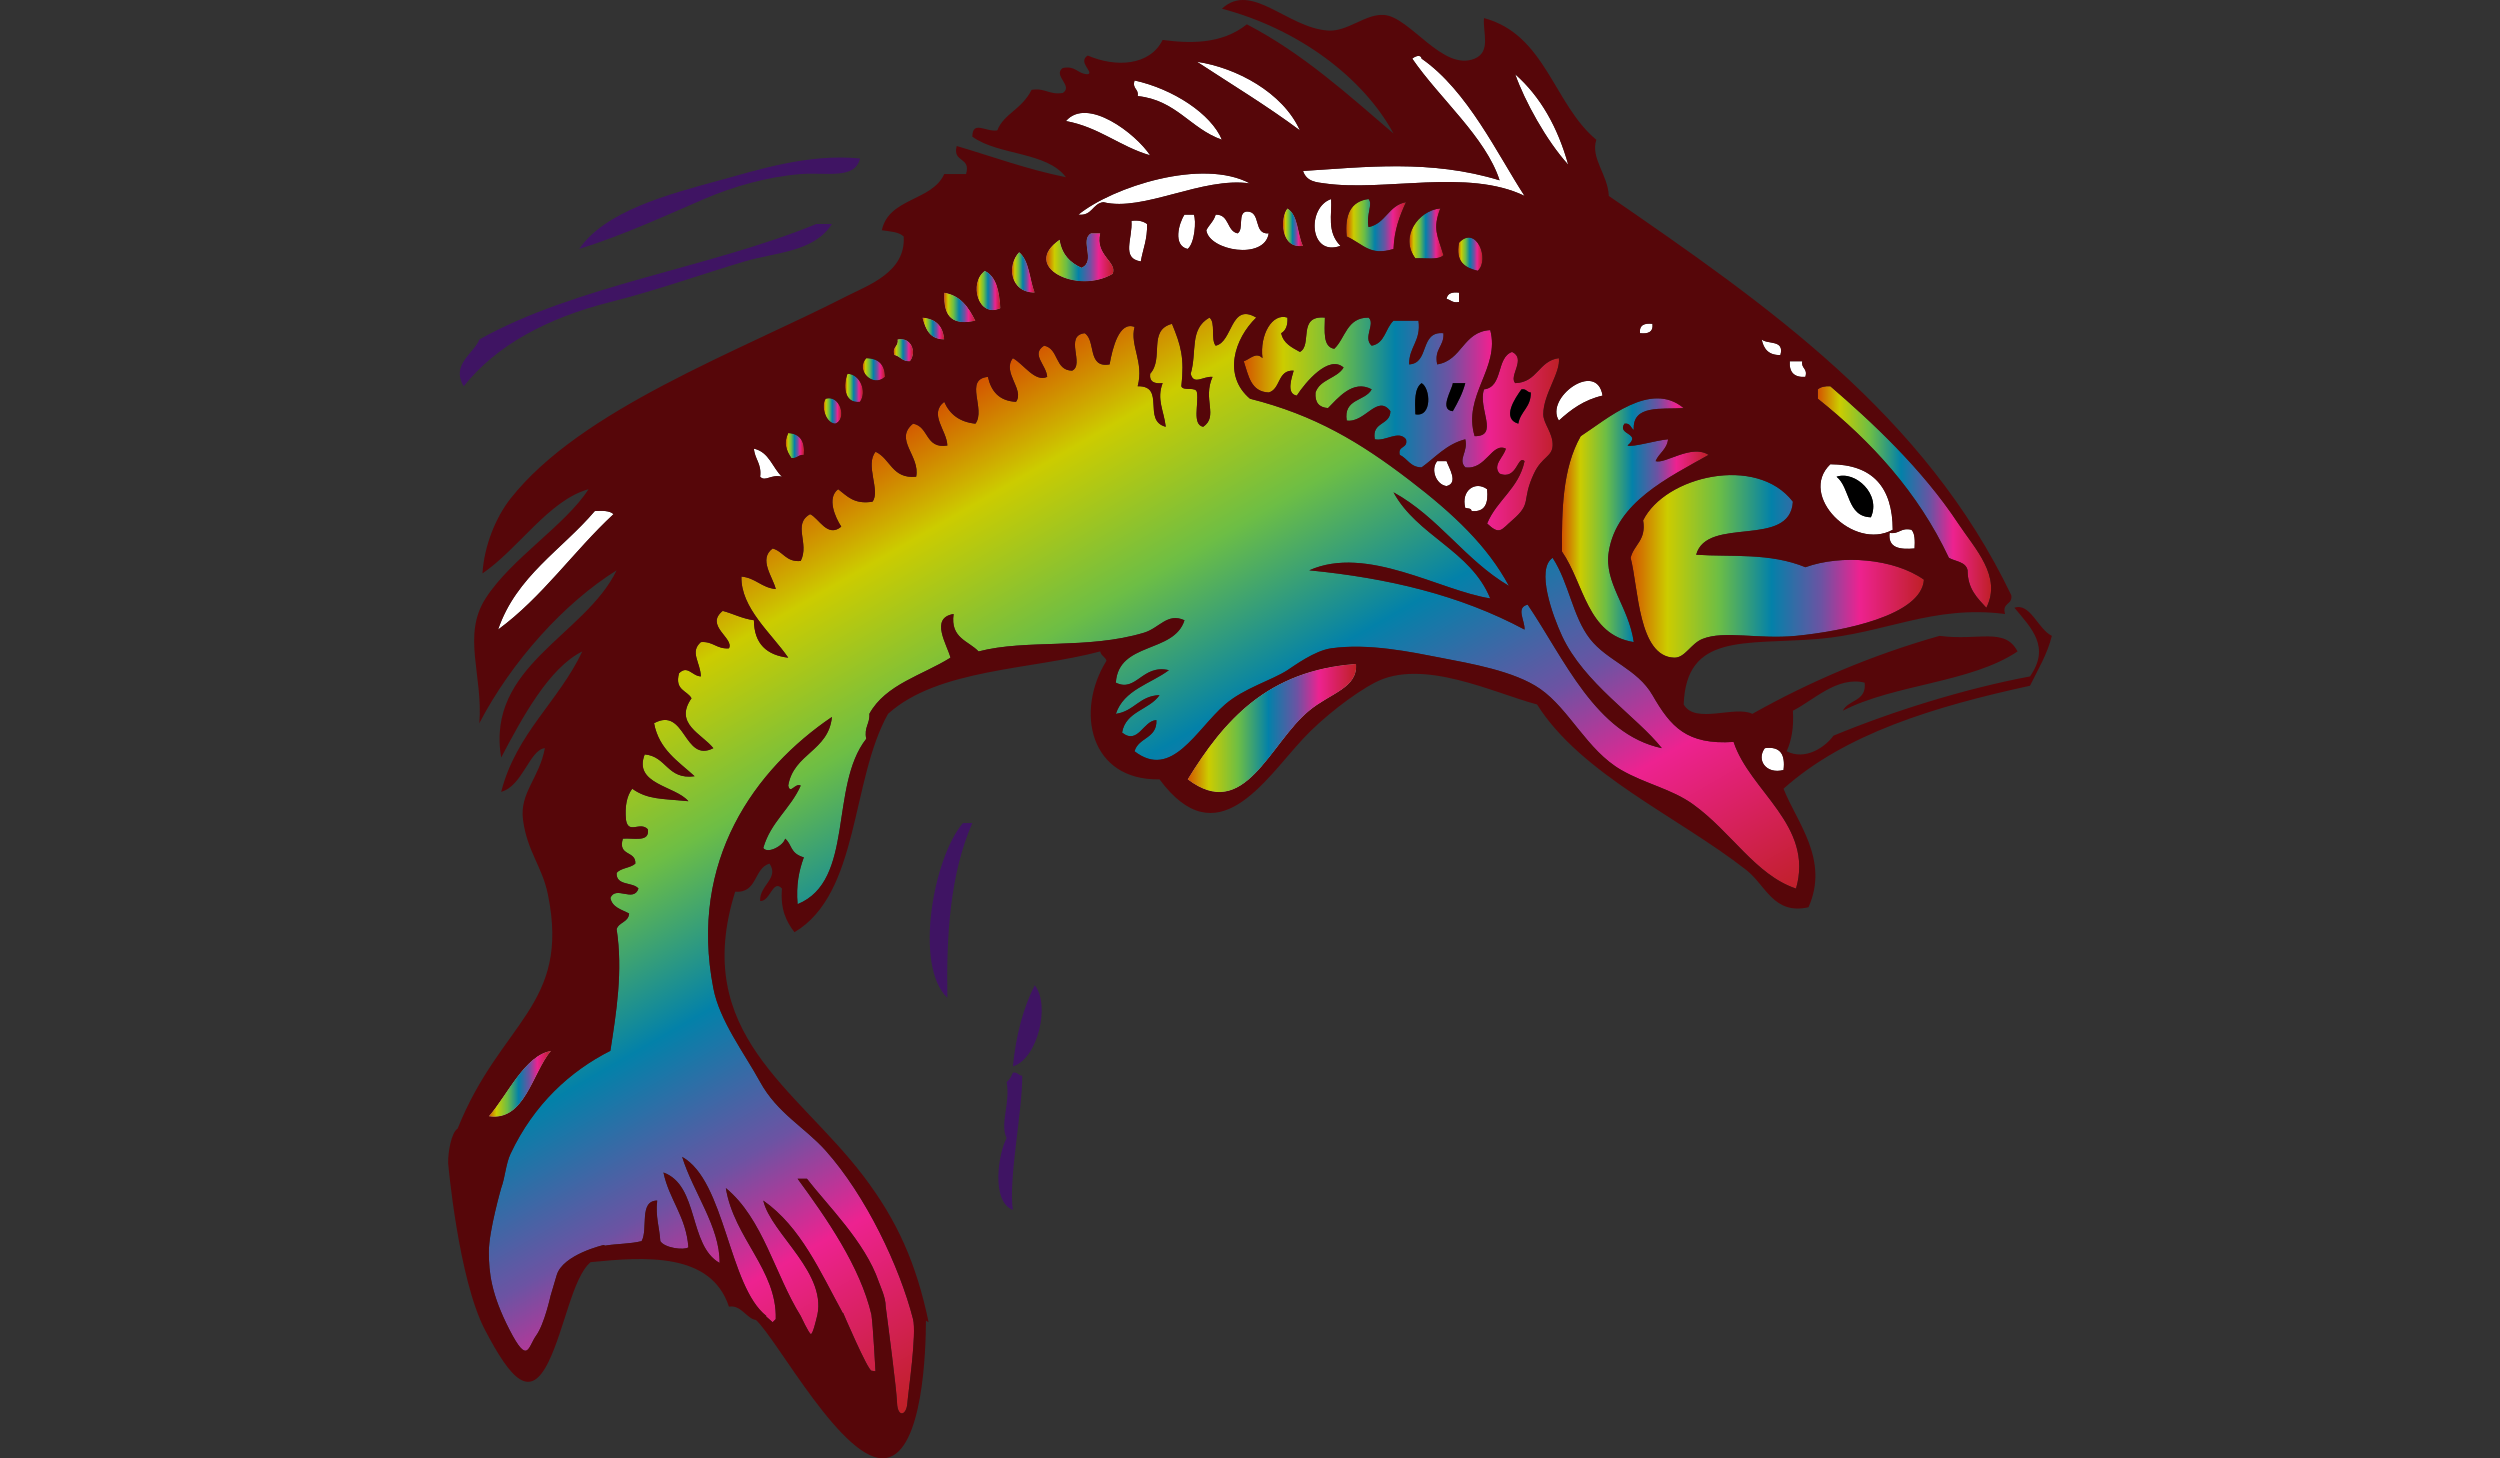 <?xml version="1.0" encoding="utf-8"?>
<!-- Generator: Adobe Illustrator 16.0.3, SVG Export Plug-In . SVG Version: 6.00 Build 0)  -->
<!DOCTYPE svg PUBLIC "-//W3C//DTD SVG 1.1//EN" "http://www.w3.org/Graphics/SVG/1.1/DTD/svg11.dtd">
<svg version="1.1"
	 id="Layer_1" xmlns:cc="http://web.resource.org/cc/" xmlns:dc="http://purl.org/dc/elements/1.1/" xmlns:svg="http://www.w3.org/2000/svg" xmlns:rdf="http://www.w3.org/1999/02/22-rdf-syntax-ns#"
	 xmlns="http://www.w3.org/2000/svg" xmlns:xlink="http://www.w3.org/1999/xlink" x="0px" y="0px" width="960px" height="560px"
	 viewBox="0 0 960 560" enable-background="new 0 0 960 560" xml:space="preserve">
<rect x="0" y="0" width="960" height="560" fill="#333333" stroke="none"/>
<path fill="none" d="M297.891,506.545l1.201-0.152c-0.434,0.025-0.841,0.05-1.201,0.149V506.545z"/>
<path fill="#FFFFFF" d="M508.753,70.443c22.869,3.243,54.803-5.831,76.681,4.792C575.16,59.518,563.591,34.8,545.895,22.519
	c-0.313-1.864-2.629-0.831-3.592,0c10.57,15.391,28.17,30.132,33.544,46.726c-26.508-8.145-51.947-5.05-75.478-3.595
	c1.348,4.216,5.342,4.358,8.387,4.792H508.753z"/>
<path fill="#FFFFFF" d="M459.631,23.715c13.264,8.701,26.963,16.968,39.537,26.358C492.629,35.451,474.607,25.929,459.631,23.715z"
	/>
<path fill="#FFFFFF" d="M581.837,28.507c3.55,10.116,11.956,25.519,20.368,34.745C598.186,48.895,591.597,37.121,581.837,28.507z"/>
<path fill="#FFFFFF" d="M436.867,36.894c14.832,1.542,20.221,12.53,32.349,16.773c-4.128-9.932-18.737-19.541-33.547-22.764
	C434.671,34.291,437.366,34.008,436.867,36.894z"/>
<path fill="#FFFFFF" d="M409.316,46.481c12.802,2.374,20.595,9.754,32.349,13.179c-5.517-8.367-24.162-22.654-32.344-13.179H409.316
	z"/>
<path fill="#3F1463" d="M307.478,66.846c9.739-0.769,20.912,2.216,22.764-5.99c-19.803-2.007-39.802,4.555-53.914,8.386
	c-20.151,5.472-44.05,11.901-53.915,26.358c17.158-5.334,35.052-13.648,47.924-19.169C281.626,71.589,294.686,67.857,307.478,66.846
	z"/>
<path fill="#FFFFFF" d="M479.999,70.443c-18.251-9.836-52.684,1.271-65.896,11.981c5.371,0.579,5.352-4.235,9.585-4.792
	C439.113,81.445,461.703,67.755,479.999,70.443z"/>
<path fill="#FFFFFF" d="M511.149,76.434c-9.46,3.232-8.404,22.319,3.594,17.971C509.377,88.991,511.549,82.332,511.149,76.434z"/>
<path fill="#FFFFFF" d="M494.376,80.028c-2.903,3.37-2.851,15.815,5.99,14.377C498.17,89.825,498.619,82.586,494.376,80.028z"/>
<path fill="#FFFFFF" d="M487.188,89.61c-6.101,0.509-2.711-8.471-8.387-8.386c-3.754,0.237-1.001,6.986-3.595,8.386
	c-4.223-0.966-3.069-7.313-8.387-7.188c-0.701,2.494-2.519,3.872-3.594,5.991C464.273,96.299,485.64,100.023,487.188,89.61z"/>
<path fill="#FFFFFF" d="M454.839,82.421c-2.189,3.31-4.533,11.859,1.198,13.179c2.798-2.151,3.377-11.025,2.396-13.179H454.839z"/>
<path fill="#FFFFFF" d="M434.471,84.818c0.534,6.722-4.078,14.37,3.595,15.575c0.816-4.775,2.61-8.571,2.396-14.377
	C439.063,85.012,437.267,84.436,434.471,84.818z"/>
<path fill="#3F1463" d="M234.392,115.968c17.909-4.51,35.913-10.94,51.518-15.575c11.936-3.544,26.66-3.532,33.547-14.377h-5.991
	c-41.06,16.849-92.283,23.533-129.394,44.33c-1.935,5.277-11.115,9.62-5.991,17.972
	C190.509,132.682,209.808,122.161,234.392,115.968z"/>
<path fill="#FFFFFF" d="M422.49,89.61h-3.595c-4.495,2.636,2.055,10.586-3.594,13.179c-4.418-1.972-7.561-5.219-8.387-10.783
	c-15.358,10.516,6.906,21.266,20.367,13.179C429.329,100.64,420.424,98.034,422.49,89.61L422.49,89.61z"/>
<path fill="#FFFFFF" d="M397.335,112.374c-1.984-5.204-2.017-12.36-5.99-15.575C386.502,101.888,387.775,112.379,397.335,112.374z"
	/>
<path fill="#FFFFFF" d="M378.166,103.99c-6.315,4.575-2.653,18.376,5.991,14.377C383.784,111.947,382.729,106.214,378.166,103.99z"
	/>
<path fill="#FFFFFF" d="M362.59,112.374c-0.517,9.764,3.492,12.662,11.981,10.783C372.016,118.125,369.065,113.487,362.59,112.374z"
	/>
<path fill="#FFFFFF" d="M555.479,114.77c1.62,0.377,2.289,1.705,4.795,1.198v-3.594c-2.721-0.334-4.492,0.29-4.792,2.396H555.479z"
	/>
<linearGradient id="SVGID_1_" gradientUnits="userSpaceOnUse" x1="477.607" y1="162.67" x2="598.675" y2="162.67">
	<stop  offset="0" style="stop-color:#D45300"/>
	<stop  offset="0.125" style="stop-color:#CCCC00"/>
	<stop  offset="0.3" style="stop-color:#6DBE45"/>
	<stop  offset="0.48" style="stop-color:#0381A9"/>
	<stop  offset="0.65" style="stop-color:#6C53A3"/>
	<stop  offset="0.78" style="stop-color:#ED2290"/>
	<stop  offset="1" style="stop-color:#BF2026"/>
</linearGradient>
<path fill="url(#SVGID_1_)" d="M598.61,137.537c-7.798,0.988-8.217,9.355-16.773,9.584c-2.565-2.73,4.363-9.348-1.198-11.981
	c-6.205,2.179-3.295,13.476-10.78,14.377c-2.474,7.296,5.966,18.063-3.595,17.971c-4.715-15.633,9.888-26.138,5.991-40.735
	c-10.563,0.619-10.718,11.649-20.368,13.179c-1.263-6.056,2.73-6.854,2.396-11.981c-9.28-0.891-5.194,11.582-13.179,11.981
	c-0.063-6.852,4.643-8.936,3.594-16.773h-9.585c-3.135,2.858-3.267,8.716-8.387,9.585c-3.494-3.068,1.561-8.452-1.197-10.783
	c-8.444-0.057-8.847,7.928-13.177,11.981c-4.433-0.759-3.657-6.729-3.595-11.981c-10.66-0.946-4.692,10.531-9.584,13.179
	c-3.073-1.717-6.36-3.225-7.189-7.188c1.777-1.019,2.576-3.015,2.396-5.991c-5.854-1.909-10.708,6.61-9.585,15.575
	c-2.448-2.558-4.739,0.337-7.188,1.198c1.808,5.381,2.658,11.716,9.585,11.981c4.683-1.308,3.27-8.711,9.585-8.387
	c-0.727,2.636-3.011,8.928,1.198,9.585c3.319-5.145,12.28-15.813,17.971-10.783c-2.551,4.235-9.088,4.49-10.78,9.584
	c-0.312,3.906,1.421,5.766,4.793,5.991c3.629-3.584,9.555-11.177,16.773-7.188c-2.521,4.667-10.918,3.459-9.585,11.98
	c7.006,1.026,11.743-10.313,16.773-3.594c-0.058,5.531-7.244,3.937-5.988,10.783c4.184,0.908,9.046-3.627,11.981,0
	c0.891,3.689-3.288,2.301-2.396,5.99c3.005,1.388,4.011,4.775,8.384,4.792c5.349-3.836,9.478-8.894,16.776-10.783
	c1.165,4.907-2.966,7.675,0,10.783c7.927,1.113,10.186-9.745,15.572-7.188c-0.794,3.217-5.259,6.367-2.396,9.584
	c6.777,2.723,6.879-7.418,9.588-4.792c-2.231,10.55-10.648,14.916-14.38,23.962c4.909,4.595,5.344,2.451,9.585-1.198
	c7.949-6.839,3.382-7.244,8.387-17.972c3.027-6.492,7.009-6.402,7.188-10.783c0.197-4.768-3.59-8.389-3.592-11.981
	c0-7.73,6.714-15.982,5.99-21.566L598.61,137.537z M543.498,159.1c-0.197-4.99-0.414-9.999,2.396-11.981
	C549.363,149.071,550.013,160.315,543.498,159.1z M557.875,157.904c-5.441-0.54-0.257-8.26,0-10.783h4.792
	C561.594,151.242,559.747,154.589,557.875,157.904z M583.035,162.696c-6.595-2.032-1.206-9.834,1.195-13.179
	c1.935-0.337,2.062,1.133,3.595,1.198c0.124,5.708-3.994,7.186-4.793,11.981H583.035z"/>
<path fill="#FFFFFF" d="M354.201,121.958c1.141,4.453,2.781,8.402,8.387,8.387C362.171,125.173,359.375,122.378,354.201,121.958z"/>
<path fill="#FFFFFF" d="M634.553,124.355c-3.135-0.337-5.151,0.437-4.792,3.594C632.906,128.289,634.928,127.512,634.553,124.355z"
	/>
<path fill="#FFFFFF" d="M344.619,130.348c0.489,2.886-2.189,2.604-1.198,5.991c2.281,0.514,3.01,2.581,5.99,2.396
	C352.162,135.382,350.07,129.202,344.619,130.348z"/>
<path fill="#FFFFFF" d="M683.675,136.338c1.633-6.028-4.824-3.961-7.188-5.991C677.235,133.992,679.157,136.471,683.675,136.338z"/>
<path fill="#FFFFFF" d="M693.26,144.723c0.991-3.385-1.688-3.105-1.195-5.991h-4.793c-0.274,4.268,1.723,6.265,5.991,5.991H693.26z"
	/>
<path fill="#FFFFFF" d="M598.61,161.499c4.593-4.196,9.622-7.95,16.775-9.585c-2.171-13.726-22.339,0.844-16.773,9.585H598.61z"/>
<path d="M545.895,147.119c-2.811,1.982-2.594,6.991-2.396,11.981C550.013,160.315,549.363,149.07,545.895,147.119z"/>
<path d="M557.875,157.904c1.877-3.315,3.719-6.662,4.792-10.783h-4.792C557.625,149.645,552.434,157.362,557.875,157.904z"/>
<linearGradient id="SVGID_2_" gradientUnits="userSpaceOnUse" x1="698.052" y1="190.843" x2="764.584" y2="190.843">
	<stop  offset="0" style="stop-color:#D45300"/>
	<stop  offset="0.125" style="stop-color:#CCCC00"/>
	<stop  offset="0.3" style="stop-color:#6DBE45"/>
	<stop  offset="0.48" style="stop-color:#0381A9"/>
	<stop  offset="0.65" style="stop-color:#6C53A3"/>
	<stop  offset="0.78" style="stop-color:#ED2290"/>
	<stop  offset="1" style="stop-color:#BF2026"/>
</linearGradient>
<path fill="url(#SVGID_2_)" d="M748.372,214.212c2.556,1.438,6.524,1.463,7.188,4.792c0.01,7.179,3.754,10.623,7.191,14.377
	c6.085-12.059-4.405-22.704-10.783-32.349c-13.897-21.017-33.172-39.001-49.122-52.716c-2.089-0.09-3.727,0.267-4.795,1.198v3.595
	C718.694,169.61,736.491,188.967,748.372,214.212L748.372,214.212z"/>
<path d="M584.233,149.515c-2.404,3.345-7.79,11.147-1.196,13.179c0.797-4.792,4.91-6.272,4.793-11.981
	c-1.522-0.065-1.647-1.535-3.595-1.198H584.233z"/>
<path d="M420.097,150.713c-4.373,3.849-4.511,15.019,2.396,16.773c-4.176-6.742,4.568-14.512-2.394-16.773H420.097z"/>
<path d="M438.065,162.696c-5.563-0.027-1.919-9.263-4.792-11.981C428.081,153.666,432.1,167.668,438.065,162.696z"/>
<linearGradient id="SVGID_3_" gradientUnits="userSpaceOnUse" x1="599.79" y1="199.769" x2="656.116" y2="199.769">
	<stop  offset="0" style="stop-color:#D45300"/>
	<stop  offset="0.125" style="stop-color:#CCCC00"/>
	<stop  offset="0.3" style="stop-color:#6DBE45"/>
	<stop  offset="0.48" style="stop-color:#0381A9"/>
	<stop  offset="0.65" style="stop-color:#6C53A3"/>
	<stop  offset="0.78" style="stop-color:#ED2290"/>
	<stop  offset="1" style="stop-color:#BF2026"/>
</linearGradient>
<path fill="url(#SVGID_3_)" d="M617.779,211.816c3.011-18.953,22.619-28.288,38.337-37.141c-6.635-4.266-16.815,3.664-20.367,2.396
	c1.29-3.105,4.333-4.456,4.792-8.387c-4.813,0.417-13.561,3.157-15.572,2.396c5.695-4.842-4.139-3.969-1.198-8.387
	c2.354-0.359,2.376,1.618,3.594,2.396c-0.621-9.807,10.562-7.808,19.17-8.387c-12.742-10.671-29.521,4.315-39.537,10.783
	c-7.099,12.428-7.304,28.986-7.188,44.33c8.491,12.273,9.584,31.949,27.556,34.745C625.418,232.825,615.857,223.899,617.779,211.816
	L617.779,211.816z"/>
<path d="M412.908,175.873c-1.543-8.007-10.584-10.139-4.793-19.169h-4.792c0.866,3.662-1.226,4.368-1.198,7.188
	C405.702,167.908,407.364,173.831,412.908,175.873z"/>
<path fill="#632A0A" d="M476.404,160.3c-1.856,7.728-6.637,12.533-10.783,17.971c3.043,12.912,16.475,16.356,16.773,28.754
	c4.756,2.773,7.978,8.147,15.576,4.792c-1.939-5.648-8.629-6.55-8.387-14.377c18.482,3.479,34.635,9.295,51.518,14.377
	c-14.342-10.815-35.177-15.144-57.509-17.972c-2.004-1.992-4.85-3.137-4.792-7.188c17.649,0.722,29.798,6.947,44.329,10.783
	c-10.283-12.88-36.624-9.702-47.924-21.566c14.178-1.7,28.854,6.22,40.735,10.783c-4.23-13.903-32.603-9.502-34.744-21.565
	c9.602,0.382,15.707,4.261,22.764,7.188C498.395,164.663,488.76,161.119,476.404,160.3z"/>
<path d="M458.433,167.489c-1.532-0.065-1.659-1.535-3.594-1.198c-3.305,5.197-8.114,17.093,0,20.368
	c0.202-1.395,1.895-1.3,3.594-1.198C458.258,181.501,451.594,173.277,458.433,167.489z"/>
<path d="M388.946,168.687c-2.875,5.197,2.012,18.206,7.189,22.764c-2.753-6.627,0.806-10.169,2.396-15.575
	C394.098,174.72,391.792,171.43,388.946,168.687L388.946,168.687z"/>
<path d="M447.65,189.052c0.284-4.148-1.66-13.551-4.793-17.972c-3.597,2.793-2.728,10.049-3.594,15.575
	C442.358,188.416,443.731,191.074,447.65,189.052z"/>
<path fill="#FFFFFF" d="M289.506,172.279c0.305,4.091,3.03,5.756,2.396,10.783c2.004,2.117,4.014-1.063,8.387,0
	C296.578,179.584,295.399,173.574,289.506,172.279z"/>
<path d="M438.065,195.045c-3.107-6.51-4.745-12.972-1.198-20.368c-7.518-3.941-7.58,8.916-8.387,15.575
	C432.724,190.809,432.699,195.624,438.065,195.045L438.065,195.045z"/>
<path fill="#FFFFFF" d="M551.885,177.071c-2.73,3.33-0.263,9.135,3.592,9.584c4.712-1.15,0.906-6.976,0-9.584h-3.595H551.885z"/>
<path fill="#FFFFFF" d="M702.845,178.269c-12.538,11.969,8.849,33.45,23.962,25.16C726.757,187.113,719.144,178.342,702.845,178.269
	z M718.42,198.639c-9.315-0.267-7.845-11.324-13.177-15.575c7.264-2.446,17.198,6.872,13.179,15.575H718.42z"/>
<path d="M404.523,198.639c2.778-0.382,4.601,0.192,5.991,1.198c-5.637-5.596-1.785-15.039-5.991-20.368
	C398.411,184.22,402.656,192.207,404.523,198.639L404.523,198.639z"/>
<path d="M421.295,179.467c-3.619,4.119-6.64,17.991,3.594,16.773c-4.176-5.232,1.448-13.651-3.592-16.773H421.295z"/>
<path d="M385.352,198.639c1.712-3.861-4.767-8.409-2.396-16.773C372.192,182.46,378.533,198.183,385.352,198.639z"/>
<linearGradient id="SVGID_4_" gradientUnits="userSpaceOnUse" x1="626.166" y1="217.489" x2="738.787" y2="217.489">
	<stop  offset="0" style="stop-color:#D45300"/>
	<stop  offset="0.125" style="stop-color:#CCCC00"/>
	<stop  offset="0.3" style="stop-color:#6DBE45"/>
	<stop  offset="0.48" style="stop-color:#0381A9"/>
	<stop  offset="0.65" style="stop-color:#6C53A3"/>
	<stop  offset="0.78" style="stop-color:#ED2290"/>
	<stop  offset="1" style="stop-color:#BF2026"/>
</linearGradient>
<path fill="url(#SVGID_4_)" d="M689.666,244.165c17.776-1.74,48.198-7.713,49.121-21.566c-11.439-8.114-31.59-9.802-45.527-4.792
	c-13.583-5.611-28.555-3.898-41.934-4.792c4.116-15.051,36.078-2.262,37.142-20.368c-13.94-18.191-49.17-9.792-57.509,7.188
	c1.295,7.685-3.56,9.22-4.793,14.377c3.003,11.387,2.891,38.015,16.776,38.339c4.094,0.095,6.34-5.399,10.78-7.189
	c8.437-3.389,21.491,0.22,35.942-1.195L689.666,244.165z"/>
<path d="M705.241,183.062c5.334,4.253,3.861,15.308,13.176,15.575c4.019-8.701-5.915-18.019-13.179-15.575H705.241z"/>
<path fill="#FFFFFF" d="M571.054,187.856c-4.521-3.35-10.142,0.484-8.384,7.188c0.929,0.267,2.361,0.033,2.396,1.198
	c5.316,0.526,6.515-3.065,5.99-8.387H571.054z"/>
<path d="M376.968,205.825c-1.603-4.787-5.704-7.076-7.189-11.981C363.986,198.07,371.866,209.04,376.968,205.825z"/>
<path fill="#FFFFFF" d="M228.404,196.243c-12.655,14.901-30.123,24.99-37.141,45.527c17.038-12.512,29.001-30.104,44.33-44.329
	C234.174,196.061,231.356,196.083,228.404,196.243z"/>
<path d="M353.003,202.231c0.787,4.406,4.418,5.968,7.189,8.387c-3.722-4.84-0.941-8.267,0-14.377
	C356.57,197.012,353.278,198.115,353.003,202.231z"/>
<path fill="#FFFFFF" d="M735.193,210.618c0.154-2.953,0.18-5.771-1.198-7.188c-4.156-0.961-4.605,1.785-8.387,1.198
	C724.909,210.523,729.552,211.072,735.193,210.618L735.193,210.618z"/>
<path d="M345.817,210.618c-0.981,4.575,2.548,4.638,4.792,5.991C350.919,212.702,349.187,210.842,345.817,210.618z"/>
<path d="M314.667,214.212c-2.923,6.5,6.754,9.742,13.179,10.783C324.868,219.985,318.825,218.041,314.667,214.212z"/>
<path d="M396.137,238.174c-1.902-7.204-0.891-13.092,1.198-19.169C388.063,218.019,387.161,238.079,396.137,238.174z"/>
<path d="M409.316,219.007c-2.613,3.776-5.239,7.541-4.793,14.377c2.267-0.267,2.644,1.35,4.793,1.198
	C405.457,229.278,415.451,222.032,409.316,219.007L409.316,219.007z"/>
<path d="M422.49,232.184c2.244-4.543,5.713-7.865,7.188-13.179C425.61,220.447,415.971,228.005,422.49,232.184z"/>
<path d="M320.654,234.58c-2.566-4.623-7.545-6.832-11.981-9.584C307.932,232.458,315.977,236.407,320.654,234.58z"/>
<path d="M381.757,240.57c-1.839-4.55,1.218-13.998-4.792-14.377C372.218,230.271,376.039,239.744,381.757,240.57z"/>
<path d="M435.669,232.184c3.157,0.362,3.932-1.66,3.595-4.792C436.118,227.032,435.345,229.051,435.669,232.184z"/>
<path d="M311.072,242.966c-1.702-6.285-8.701-7.273-13.179-10.783C297.673,240.391,302.603,243.448,311.072,242.966z"/>
<path d="M284.714,250.152v5.991c3.664,2.326,7.066,4.915,11.981,5.99C296.351,254.496,288.338,254.521,284.714,250.152z"/>
<path fill="#FFFFFF" d="M456.037,299.274c21.965,16.759,31.47-13.815,46.726-26.358c8.284-6.812,18.755-8.724,17.969-17.971
	c-33.996,2.346-50.894,21.791-64.697,44.33H456.037z"/>
<path d="M285.912,271.718c-2.231-4.955-9.602-4.775-13.179-8.387C271.837,271.418,278.064,272.367,285.912,271.718z"/>
<path fill="#FFFFFF" d="M677.685,287.293c-3.35,4.523,0.481,10.142,7.188,8.387C685.597,289.789,683.725,286.47,677.685,287.293z"/>
<path d="M682.477,323.236c-3.396-2.234-5.745-11.781-9.584-9.587c2.146,3.494,5.241,12.28,9.584,9.584V323.236z"/>
<path fill="#3F1463" d="M369.779,316.048c-11.354,13.179-18.932,54.878-5.99,67.096c-0.427-24.304,1.093-47.667,9.584-67.096
	H369.779L369.779,316.048z"/>
<path fill="#3F1463" d="M388.946,409.499c9.595-2.928,14.469-23.72,8.387-31.147c-4.443,8.735-7.187,19.169-8.387,31.15V409.499z"/>
<path fill="#FFFFFF" d="M187.668,428.669c13.838,2.151,16.791-16.679,23.962-25.16C201.566,405.131,194.927,420.282,187.668,428.669
	z"/>
<path fill="#3F1463" d="M388.946,411.896c-0.579,1.415-1.278,2.716-2.396,3.594c1.51,8.229-2.711,16.003,0,21.566
	c-3.132,5.549-6.15,24.294,2.396,27.556c-1.812-11.334,3.724-38.271,3.594-51.518C391.01,413.044,390.883,411.571,388.946,411.896z"
	/>
<path d="M216.423,431.064c-7.341,5.604-30.262,43.034-20.513,50.285c-0.247-13.678,23.925-41.359,20.513-50.295V431.064z"/>
<path d="M220.017,474.196c7.578-7.997,6.617-24.533,11.981-34.745C219.787,442.022,218.058,461.441,220.017,474.196z"/>
<path d="M217.621,443.046c-4.555,7.023-8.509,14.651-10.783,23.962c-6.714,59.264,3.872,2.519,5.99,3.595
	c0.063-11.12,4.585-17.782,7.189-26.361c-0.265-0.923-1.006-1.397-2.396-1.198V443.046z"/>
<path d="M240.382,455.026c-1.38,5.234-4.396,13.651,1.198,16.773C244.014,470.677,244.318,457.049,240.382,455.026z"/>
<path fill="none" d="M438.065,100.396c0.816-4.775,2.61-8.571,2.396-14.377c-1.391-1.006-3.213-1.58-5.991-1.198
	C435.021,91.54,430.402,99.19,438.065,100.396z"/>
<path fill="none" d="M456.037,95.601c2.798-2.151,3.377-11.025,2.396-13.179h-3.594C452.643,85.734,450.296,94.28,456.037,95.601z"
	/>
<path fill="none" d="M487.188,89.61c-6.101,0.509-2.711-8.471-8.387-8.386c-3.754,0.237-1.001,6.986-3.595,8.386
	c-4.223-0.966-3.069-7.313-8.387-7.188c-0.701,2.494-2.519,3.872-3.594,5.991C464.273,96.299,485.64,100.023,487.188,89.61z"/>
<path fill="none" d="M555.479,186.656c4.713-1.15,0.906-6.976,0-9.584h-3.592c-2.721,3.33-0.249,9.135,3.595,9.584H555.479z"/>
<path fill="none" d="M479.999,70.443c-18.251-9.836-52.684,1.271-65.896,11.981c5.371,0.579,5.352-4.235,9.585-4.792
	C439.113,81.445,461.703,67.755,479.999,70.443z"/>
<path fill="none" d="M581.837,28.507c3.55,10.116,11.956,25.519,20.368,34.745C598.186,48.895,591.597,37.121,581.837,28.507z"/>
<path fill="none" d="M555.479,114.77c1.62,0.377,2.289,1.705,4.795,1.198v-3.594c-2.721-0.334-4.492,0.29-4.792,2.396H555.479z"/>
<path fill="none" d="M567.46,103.99c4.784-4.353-0.672-17.737-7.188-10.783C558.823,100.658,562.643,102.814,567.46,103.99z"/>
<path fill="none" d="M562.667,195.045c0.929,0.267,2.361,0.033,2.396,1.198c5.321,0.526,6.52-3.065,5.988-8.387
	c-4.518-3.35-10.134,0.484-8.387,7.188H562.667z"/>
<path fill="none" d="M511.149,76.434c-9.46,3.232-8.404,22.319,3.594,17.971C509.377,88.991,511.549,82.332,511.149,76.434z"/>
<path fill="none" d="M543.498,99.195c3.749-0.245,8.796,0.809,10.783-1.198c-2.247-7.633-4.271-9.997-1.196-17.971
	c-8.562,0.838-15.675,11.04-9.585,19.169H543.498z"/>
<path fill="none" d="M525.526,76.434c-6.734,0.851-9.253,5.923-8.384,14.377c6.534,3.018,8.851,7.573,17.971,4.792
	c0.272-7.316,2.395-12.78,4.793-17.971c-6.767,1.22-7.753,8.219-14.38,9.584C524.503,82.439,527.323,78.363,525.526,76.434z"/>
<path fill="none" d="M735.193,210.618c0.154-2.953,0.18-5.771-1.198-7.188c-4.156-0.961-4.605,1.785-8.387,1.198
	C724.909,210.523,729.552,211.072,735.193,210.618L735.193,210.618z"/>
<path fill="none" d="M748.372,214.212c2.556,1.438,6.524,1.463,7.188,4.792c0.01,7.179,3.754,10.623,7.191,14.377
	c6.085-12.059-4.405-22.704-10.783-32.349c-13.897-21.017-33.172-39.001-49.122-52.716c-2.089-0.09-3.727,0.267-4.795,1.198v3.595
	C718.694,169.61,736.491,188.967,748.372,214.212L748.372,214.212z"/>
<path fill="none" d="M228.404,196.243c-12.655,14.901-30.123,24.99-37.141,45.527c17.038-12.512,29.001-30.104,44.33-44.329
	C234.174,196.061,231.356,196.083,228.404,196.243z"/>
<path fill="none" d="M702.845,178.269c-12.538,11.969,8.849,33.45,23.962,25.16C726.757,187.113,719.144,178.342,702.845,178.269z"
	/>
<path fill="none" d="M599.809,211.816c8.491,12.273,9.584,31.949,27.556,34.745c-1.937-13.735-11.504-22.664-9.585-34.745
	c3.011-18.953,22.619-28.288,38.337-37.141c-6.635-4.266-16.815,3.664-20.367,2.396c1.29-3.105,4.333-4.456,4.792-8.387
	c-4.813,0.417-13.561,3.157-15.572,2.396c5.695-4.842-4.139-3.969-1.198-8.387c2.354-0.359,2.376,1.618,3.594,2.396
	c-0.621-9.807,10.562-7.808,19.17-8.387c-12.742-10.671-29.521,4.315-39.537,10.783
	C599.908,179.917,599.709,196.475,599.809,211.816z"/>
<path fill="none" d="M598.61,137.537c-7.798,0.988-8.217,9.355-16.773,9.584c-2.565-2.73,4.363-9.348-1.198-11.981
	c-6.205,2.179-3.295,13.476-10.78,14.377c-2.474,7.296,5.966,18.063-3.595,17.971c-4.715-15.633,9.888-26.138,5.991-40.735
	c-10.563,0.619-10.718,11.649-20.368,13.179c-1.263-6.056,2.73-6.854,2.396-11.981c-9.28-0.891-5.194,11.582-13.179,11.981
	c-0.063-6.852,4.643-8.936,3.594-16.773h-9.585c-3.135,2.858-3.267,8.716-8.387,9.585c-3.494-3.068,1.561-8.452-1.197-10.783
	c-8.444-0.057-8.847,7.928-13.177,11.981c-4.433-0.759-3.657-6.729-3.595-11.981c-10.66-0.946-4.692,10.531-9.584,13.179
	c-3.073-1.717-6.36-3.225-7.189-7.188c1.777-1.019,2.576-3.015,2.396-5.991c-5.854-1.909-10.708,6.61-9.585,15.575
	c-2.448-2.558-4.739,0.337-7.188,1.198c1.808,5.381,2.658,11.716,9.585,11.981c4.683-1.308,3.27-8.711,9.585-8.387
	c-0.727,2.636-3.011,8.928,1.198,9.585c3.319-5.145,12.28-15.813,17.971-10.783c-2.551,4.235-9.088,4.49-10.78,9.584
	c-0.312,3.906,1.421,5.766,4.793,5.991c3.629-3.584,9.555-11.177,16.773-7.188c-2.521,4.667-10.918,3.459-9.585,11.98
	c7.006,1.026,11.743-10.313,16.773-3.594c-0.058,5.531-7.244,3.937-5.988,10.783c4.184,0.908,9.046-3.627,11.981,0
	c0.891,3.689-3.288,2.301-2.396,5.99c3.005,1.388,4.011,4.775,8.384,4.792c5.349-3.836,9.478-8.894,16.776-10.783
	c1.165,4.907-2.966,7.675,0,10.783c7.927,1.113,10.186-9.745,15.572-7.188c-0.794,3.217-5.259,6.367-2.396,9.584
	c6.777,2.723,6.879-7.418,9.588-4.792c-2.231,10.55-10.648,14.916-14.38,23.962c4.909,4.595,5.344,2.451,9.585-1.198
	c7.949-6.839,3.382-7.244,8.387-17.972c3.027-6.492,7.009-6.402,7.188-10.783c0.197-4.768-3.59-8.389-3.592-11.981
	c0-7.73,6.714-15.982,5.99-21.566L598.61,137.537z"/>
<path fill="none" d="M598.61,161.499c4.593-4.196,9.622-7.95,16.775-9.585c-2.171-13.726-22.339,0.844-16.773,9.585H598.61z"/>
<path fill="none" d="M693.26,144.723c0.991-3.385-1.688-3.105-1.195-5.991h-4.793c-0.274,4.268,1.723,6.265,5.991,5.991H693.26z"/>
<path fill="none" d="M683.675,136.338c1.633-6.028-4.824-3.961-7.188-5.991C677.235,133.992,679.157,136.471,683.675,136.338z"/>
<path fill="none" d="M630.959,199.837c1.295,7.685-3.56,9.22-4.793,14.377c3.003,11.387,2.891,38.015,16.776,38.339
	c4.094,0.095,6.34-5.399,10.78-7.188c8.422-3.392,21.496,0.217,35.942-1.198c17.777-1.74,48.199-7.713,49.122-21.566
	c-11.439-8.114-31.59-9.802-45.527-4.792c-13.583-5.611-28.555-3.898-41.934-4.792c4.116-15.051,36.078-2.262,37.142-20.368
	c-13.929-18.186-49.172-9.787-57.509,7.193V199.837z"/>
<path fill="none" d="M634.553,124.355c-3.135-0.337-5.151,0.437-4.792,3.594C632.906,128.289,634.928,127.512,634.553,124.355z"/>
<path fill="none" d="M308.676,174.675c0.472-5.267-1.473-8.112-5.991-8.387c-1.852,3.764-0.766,6.685,1.198,9.585
	C306.147,176.143,306.524,174.522,308.676,174.675L308.676,174.675z"/>
<path fill="none" d="M508.753,70.443c22.869,3.243,54.803-5.831,76.681,4.792C575.16,59.518,563.591,34.8,545.895,22.519
	c-0.313-1.864-2.629-0.831-3.592,0c10.57,15.391,28.17,30.132,33.544,46.726c-26.508-8.145-51.947-5.05-75.478-3.595
	c1.348,4.216,5.342,4.358,8.387,4.792H508.753z"/>
<path fill="none" d="M291.9,183.062c2.004,2.117,4.014-1.063,8.387,0c-3.709-3.477-4.888-9.487-10.783-10.783
	C289.809,176.37,292.534,178.037,291.9,183.062z"/>
<path fill="none" d="M330.239,154.307c2.788-3.958,0.018-10.643-4.792-10.783C323.875,147.406,323.792,155.043,330.239,154.307z"/>
<path fill="none" d="M320.654,162.696c4.628-1.41,2.187-11.2-3.594-9.584C315.253,155.518,316.768,162.274,320.654,162.696z"/>
<path fill="none" d="M339.827,144.723c-0.06-4.732-2.456-7.129-7.188-7.189C328.377,142.179,335.182,148.983,339.827,144.723z"/>
<path fill="none" d="M677.685,287.293c-3.35,4.523,0.481,10.142,7.188,8.387C685.597,289.789,683.725,286.47,677.685,287.293z"/>
<linearGradient id="SVGID_5_" gradientUnits="userSpaceOnUse" x1="308.337" y1="184.07" x2="473.203" y2="469.626">
	<stop  offset="0" style="stop-color:#D45300"/>
	<stop  offset="0.125" style="stop-color:#CCCC00"/>
	<stop  offset="0.3" style="stop-color:#6DBE45"/>
	<stop  offset="0.48" style="stop-color:#0381A9"/>
	<stop  offset="0.65" style="stop-color:#6C53A3"/>
	<stop  offset="0.78" style="stop-color:#ED2290"/>
	<stop  offset="1" style="stop-color:#BF2026"/>
</linearGradient>
<path fill="url(#SVGID_5_)" d="M634.553,266.926c-5.766-10.042-17.392-13.151-23.964-21.566c-6.737-8.628-8.067-21.503-14.377-31.15
	c-6.5,4.348,0.032,22.257,3.594,29.953c8.437,18.221,28.725,30.983,38.337,43.131c-25.388-5.366-37.48-34.405-51.519-55.112
	c-4.68,1.128-1.019,6.042-1.195,9.584c-24.813-13.306-52.731-19.841-82.669-22.764c22.096-9.854,50.256,7.84,69.49,10.783
	c-7.523-18.438-27.986-23.934-37.142-40.735c17.285,9.473,27.481,26.034,44.33,35.943c-8.185-15.228-21.044-27.501-38.339-40.735
	c-18.931-14.485-36.261-24.888-61.101-31.151c-10.496-8.866-5.979-23.036,2.396-31.15c-9.972-5.948-8.95,9.4-15.575,10.783
	c-1.991-2.401,0.101-8.889-2.396-10.783c-7.78,4.445-4.698,12.972-7.188,21.566c1.091,4.55,4.814,0.876,8.386,1.198
	c-3.896,8.584,2.342,15.146-3.594,19.17c-4.343-0.849-1.652-8.734-2.396-13.179c-0.307-2.489-5.264-0.327-5.99-2.396
	c1.25-10.943-0.225-15.79-3.595-23.962c-9.372,2.436-2.995,13.231-8.386,19.169c-0.362,3.157,1.659,3.931,4.792,3.594
	c-2.392,6.265,0.469,10.506,1.198,16.773c-9.115-2.332,0.135-15.79-10.783-15.575c2.519-9.308-3.08-15.655-1.198-22.764
	c-5.893-2.319-8.454,8.042-9.585,14.377c-8.718,1.527-5.142-9.238-9.584-11.981c-7.94,0.938,0.114,12.028-4.793,14.377
	c-6.741-0.05-5.057-8.521-10.782-9.584c-5.202,3.312,0.876,7.318,1.197,11.98c-4.694,2.197-9.065-4.949-13.179-7.188
	c-4.253,5.517,4.62,12.088,1.198,16.773c-6.45-0.337-9.54-4.039-10.783-9.585c-9.338,0.894-0.657,12.445-4.792,17.972
	c-6.153-0.637-9.907-3.674-11.981-8.387c-6.033,4.73,1.041,10.97,1.198,16.773c-8.584,1.395-7.012-7.368-13.179-8.387
	c-7.466,6.085,2.851,12.396,1.198,20.368c-9.298,0.911-9.83-6.944-15.575-9.585c-4.179,4.987,2.001,15.036-1.198,19.17
	c-7.141,1.15-9.76-2.224-13.179-4.792c-4.443,3.342-1.128,10.857,1.198,14.377c-5.327,4.468-8.614-3.322-11.981-4.792
	c-6.877,3.932-0.11,11.15-3.594,17.972c-5.706,0.517-6.692-3.692-10.783-4.792c-5.581,4.083,0.12,10.96,1.198,15.575
	c-5.486-0.504-7.693-4.288-13.179-4.792c-0.344,12.031,11.592,21.878,17.972,31.151c-8.214-0.974-13.099-5.272-13.179-14.377
	c-4.558-0.634-7.882-2.501-11.981-3.594c-7.039,5.684,4.518,10.533,2.396,14.377c-4.765,0.37-6.018-2.768-10.783-2.396
	c-4.373,3.821-0.197,7.686,0,13.179c-3.382-0.123-5.089-4.516-8.387-1.198c-1.76,6.552,3.058,6.53,4.792,9.585
	c-6.849,9.767,4.009,13.688,8.387,19.169c-11.422,5.884-10.623-16.187-22.764-9.584c1.867,10.114,9.31,14.649,15.575,20.368
	c-10.603,1.418-10.693-7.678-19.169-8.387c-4.496,11.484,11.769,12.046,16.773,17.972c-10.391-1.019-15.596-0.587-21.566-4.792
	c-2.072,2.721-2.891,6.693-2.396,11.98c0.933,5.708,5.416,0.422,8.386,3.592c0.801,5.194-5.561,3.228-9.584,3.595
	c-2.079,6.871,5.069,4.518,4.792,9.584c-1.86,1.732-5.591,1.601-7.189,3.595c-0.265,5.057,6.225,3.359,8.387,5.988
	c-1.902,5.516-8.693-1.306-10.783,3.594c0.696,3.694,4.331,4.453,7.188,5.988c-0.225,3.369-3.909,3.279-4.792,5.99
	c2.474,16.114-0.115,32.015-2.396,46.726c-15.38,7.78-29.343,20.465-38.339,39.54c-1.82,3.858-2.06,9.025-3.594,13.177
	c0,0-4.74,16.476-4.74,24.443s0.869,16.234,7.95,29.997c7.082,13.761,7.084,6.518,10.231,2.172
	c3.145-4.346,5.511-15.211,5.511-15.211s0,0,2.361-7.968c2.361-7.967,18.099-11.589,18.099-11.589s0.182,0.103,0.444,0.265
	c4.5-0.769,9.879-0.659,14.06-1.742c2.596-4.593-1.143-15.521,5.991-15.575c-0.717,6.308,0.888,10.294,1.198,15.575
	c1.66,2.648,8.993,3.59,10.783,2.396c-0.869-11.911-7.356-18.201-9.585-28.755c13.758,5.013,9.557,27.983,21.566,34.745
	c0.2-13.785-10.244-27.294-14.377-40.735c16.604,9.235,17.802,49.711,32.349,61.104c-0.06,0.05-0.112,0.074-0.172,0.119l2.566,2.284
	l1.198-1.206c0.514-18.939-16.02-31.061-19.169-50.319c14.252,11.703,18.792,33.124,28.754,49.124c0,0,3.132,6.727,3.884,6.917
	c0.751,0.189,2.106-5.719,2.106-5.719c5.254-17.213-17.405-32.616-20.368-45.527c14.439,10.139,21.84,27.309,30.529,43.193
	l0.145-0.032c0,0,9.403,22.002,10.908,22.192c1.505,0.189,1.505,0.187,1.505,0.187s-0.941-17.489-1.505-21.251
	c-0.018-0.117-0.012-0.229-0.018-0.345c-4.295-18.563-17.32-37.226-28.382-52.331h3.594c7.618,9.983,22.277,24.146,27.556,39.537
	c0.639,1.861,2.696,6.067,2.664,9.457c1.045,7.915,4.21,32.104,4.365,36.966c0.188,5.831,3.572,5.08,3.949,0.377
	c0.377-4.702,3.647-26.859,2.199-32.423c-5.157-20.163-18.091-47.38-33.547-64.697c-7.902-8.854-18.583-14.35-25.16-26.358
	c-6.081-11.1-15.543-23.452-17.972-35.942c-9.555-49.154,16.052-84.267,45.528-104.234c-1.268,13.108-14.739,14.013-16.773,26.358
	c0.789,3.589,2.561-1.146,4.792,0c-3.921,8.86-11.562,13.997-14.377,23.964c1.705,2.396,7.793-0.916,8.387-3.595
	c2.748,2.227,1.735,5.619,7.188,7.189c-1.822,4.967-3.033,10.548-2.396,17.971c22.002-8.95,12.071-45.308,26.358-63.498
	c-0.921-4.516,1.463-5.727,1.198-9.585c6.225-11.347,20.353-14.792,31.15-21.566c-1.23-4.877-8.112-15.268,1.198-16.773
	c-1.333,9.32,5.718,10.256,9.585,14.377c18.378-4.807,41.769-0.664,63.499-7.188c6-1.802,8.98-7.8,15.575-4.792
	c-3.974,12.8-25.367,8.182-26.358,23.962c7.84,3.896,10.129-7.186,20.368-4.792c-7.087,5.292-17.28,7.481-20.368,16.773
	c7.034-0.951,9.038-6.937,16.773-7.188c-3.896,5.688-13.009,6.16-14.377,14.377c6.135,4.882,8.127-4.61,13.179-4.793
	c0.335,7.124-6.956,6.622-8.387,11.981c14.303,11.064,23.673-8.367,34.745-17.969c7.233-6.277,17.924-9.27,23.962-13.179
	c2.496-1.617,10.379-7.473,16.773-8.387c14.335-2.052,30.766,1.423,41.936,3.595c11.295,2.196,28.435,5.077,38.337,11.981
	c11.254,7.845,18.066,23.642,31.15,31.15c9.43,5.412,19.244,7.217,27.556,13.177c14.647,10.514,24.034,27.175,39.537,32.349
	c6.999-24.284-17.706-37.32-23.964-56.311c-17.972,1.148-24.137-5.791-31.15-18.021L634.553,266.926z"/>
<path fill="none" d="M192.461,456.225c-1.975-1.013-4.026-1.949-6.096-2.867l6.096,2.87V456.225z"/>
<path fill="none" d="M459.631,23.715c13.264,8.701,26.963,16.968,39.537,26.358C492.629,35.451,474.607,25.929,459.631,23.715z"/>
<path fill="none" d="M409.316,46.481c12.802,2.374,20.595,9.754,32.349,13.179c-5.517-8.367-24.162-22.654-32.344-13.179H409.316z"
	/>
<path fill="none" d="M436.867,36.894c14.832,1.542,20.221,12.53,32.349,16.773c-4.128-9.932-18.737-19.541-33.547-22.764
	C434.671,34.291,437.366,34.008,436.867,36.894z"/>
<g>
	<linearGradient id="SVGID_6_" gradientUnits="userSpaceOnUse" x1="516.977" y1="86.451" x2="539.906" y2="86.451">
		<stop  offset="0" style="stop-color:#D45300"/>
		<stop  offset="0.125" style="stop-color:#CCCC00"/>
		<stop  offset="0.3" style="stop-color:#6DBE45"/>
		<stop  offset="0.48" style="stop-color:#0381A9"/>
		<stop  offset="0.65" style="stop-color:#6C53A3"/>
		<stop  offset="0.78" style="stop-color:#ED2290"/>
		<stop  offset="1" style="stop-color:#BF2026"/>
	</linearGradient>
	<path fill="url(#SVGID_6_)" d="M525.526,76.434c-6.734,0.851-9.253,5.923-8.384,14.377c6.534,3.018,8.851,7.573,17.971,4.792
		c0.272-7.316,2.395-12.78,4.793-17.971c-6.767,1.22-7.753,8.219-14.38,9.584C524.503,82.439,527.323,78.363,525.526,76.434z"/>
	<linearGradient id="SVGID_7_" gradientUnits="userSpaceOnUse" x1="541.221" y1="89.642" x2="554.281" y2="89.642">
		<stop  offset="0" style="stop-color:#D45300"/>
		<stop  offset="0.125" style="stop-color:#CCCC00"/>
		<stop  offset="0.3" style="stop-color:#6DBE45"/>
		<stop  offset="0.48" style="stop-color:#0381A9"/>
		<stop  offset="0.65" style="stop-color:#6C53A3"/>
		<stop  offset="0.78" style="stop-color:#ED2290"/>
		<stop  offset="1" style="stop-color:#BF2026"/>
	</linearGradient>
	<path fill="url(#SVGID_7_)" d="M543.498,99.195c3.749-0.245,8.796,0.809,10.783-1.198c-2.247-7.633-4.271-9.997-1.196-17.971
		c-8.562,0.838-15.675,11.04-9.585,19.169H543.498z"/>
	<linearGradient id="SVGID_8_" gradientUnits="userSpaceOnUse" x1="559.961" y1="97.615" x2="569.276" y2="97.615">
		<stop  offset="0" style="stop-color:#D45300"/>
		<stop  offset="0.125" style="stop-color:#CCCC00"/>
		<stop  offset="0.3" style="stop-color:#6DBE45"/>
		<stop  offset="0.48" style="stop-color:#0381A9"/>
		<stop  offset="0.65" style="stop-color:#6C53A3"/>
		<stop  offset="0.78" style="stop-color:#ED2290"/>
		<stop  offset="1" style="stop-color:#BF2026"/>
	</linearGradient>
	<path fill="url(#SVGID_8_)" d="M567.46,103.99c4.784-4.353-0.672-17.737-7.188-10.783
		C558.823,100.658,562.643,102.814,567.46,103.99z"/>
	<linearGradient id="SVGID_9_" gradientUnits="userSpaceOnUse" x1="331.29" y1="141.804" x2="339.824" y2="141.804">
		<stop  offset="0" style="stop-color:#D45300"/>
		<stop  offset="0.125" style="stop-color:#CCCC00"/>
		<stop  offset="0.3" style="stop-color:#6DBE45"/>
		<stop  offset="0.48" style="stop-color:#0381A9"/>
		<stop  offset="0.65" style="stop-color:#6C53A3"/>
		<stop  offset="0.78" style="stop-color:#ED2290"/>
		<stop  offset="1" style="stop-color:#BF2026"/>
	</linearGradient>
	<path fill="url(#SVGID_9_)" d="M332.635,137.537c-4.26,4.643,2.546,11.449,7.189,7.188
		C339.767,139.99,337.371,137.594,332.635,137.537z"/>
	<linearGradient id="SVGID_10_" gradientUnits="userSpaceOnUse" x1="324.557" y1="148.94" x2="331.352" y2="148.94">
		<stop  offset="0" style="stop-color:#D45300"/>
		<stop  offset="0.125" style="stop-color:#CCCC00"/>
		<stop  offset="0.3" style="stop-color:#6DBE45"/>
		<stop  offset="0.48" style="stop-color:#0381A9"/>
		<stop  offset="0.65" style="stop-color:#6C53A3"/>
		<stop  offset="0.78" style="stop-color:#ED2290"/>
		<stop  offset="1" style="stop-color:#BF2026"/>
	</linearGradient>
	<path fill="url(#SVGID_10_)" d="M325.447,143.524c-1.575,3.879-1.655,11.519,4.792,10.783
		C333.027,150.349,330.259,143.664,325.447,143.524z"/>
	<linearGradient id="SVGID_11_" gradientUnits="userSpaceOnUse" x1="316.305" y1="157.812" x2="323.079" y2="157.812">
		<stop  offset="0" style="stop-color:#D45300"/>
		<stop  offset="0.125" style="stop-color:#CCCC00"/>
		<stop  offset="0.3" style="stop-color:#6DBE45"/>
		<stop  offset="0.48" style="stop-color:#0381A9"/>
		<stop  offset="0.65" style="stop-color:#6C53A3"/>
		<stop  offset="0.78" style="stop-color:#ED2290"/>
		<stop  offset="1" style="stop-color:#BF2026"/>
	</linearGradient>
	<path fill="url(#SVGID_11_)" d="M317.063,153.109c-1.807,2.406-0.292,9.163,3.595,9.584
		C325.282,161.286,322.841,151.497,317.063,153.109z"/>
	<linearGradient id="SVGID_12_" gradientUnits="userSpaceOnUse" x1="301.729" y1="171.098" x2="308.743" y2="171.098">
		<stop  offset="0" style="stop-color:#D45300"/>
		<stop  offset="0.125" style="stop-color:#CCCC00"/>
		<stop  offset="0.3" style="stop-color:#6DBE45"/>
		<stop  offset="0.48" style="stop-color:#0381A9"/>
		<stop  offset="0.65" style="stop-color:#6C53A3"/>
		<stop  offset="0.78" style="stop-color:#ED2290"/>
		<stop  offset="1" style="stop-color:#BF2026"/>
	</linearGradient>
	<path fill="url(#SVGID_12_)" d="M302.683,166.291c-1.852,3.764-0.766,6.685,1.198,9.585c2.266,0.267,2.643-1.351,4.792-1.198
		C309.148,169.411,307.203,166.563,302.683,166.291L302.683,166.291z"/>
	<linearGradient id="SVGID_13_" gradientUnits="userSpaceOnUse" x1="187.666" y1="416.174" x2="211.628" y2="416.174">
		<stop  offset="0" style="stop-color:#D45300"/>
		<stop  offset="0.125" style="stop-color:#CCCC00"/>
		<stop  offset="0.3" style="stop-color:#6DBE45"/>
		<stop  offset="0.48" style="stop-color:#0381A9"/>
		<stop  offset="0.65" style="stop-color:#6C53A3"/>
		<stop  offset="0.78" style="stop-color:#ED2290"/>
		<stop  offset="1" style="stop-color:#BF2026"/>
	</linearGradient>
	<path fill="url(#SVGID_13_)" d="M211.628,403.509c-10.062,1.625-16.701,16.769-23.962,25.16
		C201.506,430.815,204.457,411.995,211.628,403.509z"/>
	<linearGradient id="SVGID_14_" gradientUnits="userSpaceOnUse" x1="456.034" y1="279.56" x2="520.773" y2="279.56">
		<stop  offset="0" style="stop-color:#D45300"/>
		<stop  offset="0.125" style="stop-color:#CCCC00"/>
		<stop  offset="0.3" style="stop-color:#6DBE45"/>
		<stop  offset="0.48" style="stop-color:#0381A9"/>
		<stop  offset="0.65" style="stop-color:#6C53A3"/>
		<stop  offset="0.78" style="stop-color:#ED2290"/>
		<stop  offset="1" style="stop-color:#BF2026"/>
	</linearGradient>
	<path fill="url(#SVGID_14_)" d="M456.037,299.274c21.965,16.759,31.47-13.815,46.726-26.358
		c8.284-6.812,18.755-8.724,17.969-17.971c-33.996,2.346-50.894,21.791-64.697,44.33H456.037z"/>
	<linearGradient id="SVGID_15_" gradientUnits="userSpaceOnUse" x1="343.199" y1="134.477" x2="350.62" y2="134.477">
		<stop  offset="0" style="stop-color:#D45300"/>
		<stop  offset="0.125" style="stop-color:#CCCC00"/>
		<stop  offset="0.3" style="stop-color:#6DBE45"/>
		<stop  offset="0.48" style="stop-color:#0381A9"/>
		<stop  offset="0.65" style="stop-color:#6C53A3"/>
		<stop  offset="0.78" style="stop-color:#ED2290"/>
		<stop  offset="1" style="stop-color:#BF2026"/>
	</linearGradient>
	<path fill="url(#SVGID_15_)" d="M343.421,136.338c2.281,0.514,3.01,2.581,5.99,2.396c2.751-3.35,0.659-9.53-4.792-8.387
		C345.108,133.233,342.43,132.951,343.421,136.338z"/>
	<linearGradient id="SVGID_16_" gradientUnits="userSpaceOnUse" x1="401.718" y1="98.816" x2="427.591" y2="98.816">
		<stop  offset="0" style="stop-color:#D45300"/>
		<stop  offset="0.125" style="stop-color:#CCCC00"/>
		<stop  offset="0.3" style="stop-color:#6DBE45"/>
		<stop  offset="0.48" style="stop-color:#0381A9"/>
		<stop  offset="0.65" style="stop-color:#6C53A3"/>
		<stop  offset="0.78" style="stop-color:#ED2290"/>
		<stop  offset="1" style="stop-color:#BF2026"/>
	</linearGradient>
	<path fill="url(#SVGID_16_)" d="M427.282,105.188c2.05-4.548-6.864-7.151-4.792-15.575h-3.595
		c-4.495,2.636,2.055,10.585-3.594,13.179c-4.418-1.972-7.561-5.219-8.387-10.783C391.56,102.524,413.826,113.272,427.282,105.188z"
		/>
	<linearGradient id="SVGID_17_" gradientUnits="userSpaceOnUse" x1="492.662" y1="87.274" x2="500.366" y2="87.274">
		<stop  offset="0" style="stop-color:#D45300"/>
		<stop  offset="0.125" style="stop-color:#CCCC00"/>
		<stop  offset="0.3" style="stop-color:#6DBE45"/>
		<stop  offset="0.48" style="stop-color:#0381A9"/>
		<stop  offset="0.65" style="stop-color:#6C53A3"/>
		<stop  offset="0.78" style="stop-color:#ED2290"/>
		<stop  offset="1" style="stop-color:#BF2026"/>
	</linearGradient>
	<path fill="url(#SVGID_17_)" d="M494.376,80.028c-2.903,3.37-2.851,15.815,5.99,14.377
		C498.17,89.825,498.619,82.586,494.376,80.028z"/>
	<linearGradient id="SVGID_18_" gradientUnits="userSpaceOnUse" x1="388.591" y1="104.586" x2="397.335" y2="104.586">
		<stop  offset="0" style="stop-color:#D45300"/>
		<stop  offset="0.125" style="stop-color:#CCCC00"/>
		<stop  offset="0.3" style="stop-color:#6DBE45"/>
		<stop  offset="0.48" style="stop-color:#0381A9"/>
		<stop  offset="0.65" style="stop-color:#6C53A3"/>
		<stop  offset="0.78" style="stop-color:#ED2290"/>
		<stop  offset="1" style="stop-color:#BF2026"/>
	</linearGradient>
	<path fill="url(#SVGID_18_)" d="M397.335,112.374c-1.984-5.204-2.017-12.36-5.99-15.575
		C386.502,101.888,387.775,112.379,397.335,112.374z"/>
	<linearGradient id="SVGID_19_" gradientUnits="userSpaceOnUse" x1="362.546" y1="118.035" x2="374.571" y2="118.035">
		<stop  offset="0" style="stop-color:#D45300"/>
		<stop  offset="0.125" style="stop-color:#CCCC00"/>
		<stop  offset="0.3" style="stop-color:#6DBE45"/>
		<stop  offset="0.48" style="stop-color:#0381A9"/>
		<stop  offset="0.65" style="stop-color:#6C53A3"/>
		<stop  offset="0.78" style="stop-color:#ED2290"/>
		<stop  offset="1" style="stop-color:#BF2026"/>
	</linearGradient>
	<path fill="url(#SVGID_19_)" d="M374.571,123.157c-2.556-5.032-5.506-9.669-11.981-10.783
		C362.074,122.141,366.083,125.036,374.571,123.157z"/>
	<linearGradient id="SVGID_20_" gradientUnits="userSpaceOnUse" x1="354.204" y1="126.154" x2="362.59" y2="126.154">
		<stop  offset="0" style="stop-color:#D45300"/>
		<stop  offset="0.125" style="stop-color:#CCCC00"/>
		<stop  offset="0.3" style="stop-color:#6DBE45"/>
		<stop  offset="0.48" style="stop-color:#0381A9"/>
		<stop  offset="0.65" style="stop-color:#6C53A3"/>
		<stop  offset="0.78" style="stop-color:#ED2290"/>
		<stop  offset="1" style="stop-color:#BF2026"/>
	</linearGradient>
	<path fill="url(#SVGID_20_)" d="M362.59,130.348c-0.419-5.174-3.215-7.97-8.387-8.387
		C355.342,126.412,356.984,130.36,362.59,130.348z"/>
	<linearGradient id="SVGID_21_" gradientUnits="userSpaceOnUse" x1="374.984" y1="111.535" x2="384.153" y2="111.535">
		<stop  offset="0" style="stop-color:#D45300"/>
		<stop  offset="0.125" style="stop-color:#CCCC00"/>
		<stop  offset="0.3" style="stop-color:#6DBE45"/>
		<stop  offset="0.48" style="stop-color:#0381A9"/>
		<stop  offset="0.65" style="stop-color:#6C53A3"/>
		<stop  offset="0.78" style="stop-color:#ED2290"/>
		<stop  offset="1" style="stop-color:#BF2026"/>
	</linearGradient>
	<path fill="url(#SVGID_21_)" d="M384.153,118.364c-0.369-6.42-1.425-12.153-5.99-14.377
		C371.848,108.565,375.51,122.363,384.153,118.364z"/>
</g>
<path fill="#560609" d="M787.909,244.165c-5.302-2.541-8.339-12.875-14.377-10.783c6.782,8.082,13.833,15.098,5.99,26.358
	c-24.688,4.643-52.189,13.139-75.479,22.764c-3.118,4.348-10.733,9.652-17.972,5.988c1.869-4.119,2.813-9.168,2.396-15.573
	c7.982-4.009,16.987-13.352,27.556-10.783c0.854,7.244-6.295,6.482-8.384,10.783c19.746-10.204,49.199-10.706,67.093-22.764
	c-4.827-9.415-14.988-3.969-29.952-5.99c-26.436,7.513-50.143,17.751-71.886,29.952c-6.712-3.322-21.938,4.136-26.36-3.592
	c0.985-27.548,23.465-22.869,51.518-25.163c25.555-2.086,44.213-13.167,71.889-9.584c-1.283-4.476,2.973-3.415,2.396-7.188
	c-33.19-69.447-93.776-111.496-154.555-153.356c-0.354-8.242-7.094-14.43-4.792-21.566c-16.374-13.581-19.484-40.423-43.132-46.726
	c-0.549,5.336,2.838,12.899-3.595,15.575c-12.215,5.08-24.742-15.987-34.744-16.773c-7.166-0.564-14.022,6.52-21.565,5.991
	c-15.748-1.103-29.416-18.995-40.735-8.387c29.391,7.752,54.256,26.413,65.895,47.924c-17.661-15.086-34.774-30.724-56.313-41.933
	c-9.762,7.8-22.105,7.346-32.349,5.99c-4.902,9.909-17.919,10.676-28.754,5.99c-4.059,2.556,2.598,6.525,0,7.189
	c-3.927-0.067-4.578-3.407-9.585-2.396c-4.014,2.848,4.166,6.889,0,9.585c-5.232,0.838-6.75-2.037-11.981-1.198
	c-3.858,7.658-10.581,9.041-13.179,15.575c-4.381,0.709-9.46-4.041-9.585,2.396c9.917,7.256,28.62,5.726,35.943,15.575
	c-14.954-3.015-28.053-7.89-41.934-11.981c-1.71,6.502,5.554,4.031,3.594,10.783h-8.387c-4.732,10.446-21.286,9.068-23.962,21.566
	c3.127,0.467,6.572,0.616,8.387,2.396c0.931,13.676-13.671,18.728-21.566,22.764c-42.41,21.681-102.477,43.688-129.394,77.876
	c-5.656,7.181-10.126,18.089-10.783,28.754c13.993-9.572,25.427-28.083,40.735-32.349c-8.796,13.763-29.735,26.62-39.537,41.933
	c-9.133,14.268-0.938,29.503-2.396,47.924c12.448-23.897,32.775-46.299,52.716-58.707c-12.098,25.083-50.27,36.734-44.329,71.883
	c8.004-15.158,18.311-34.4,31.15-40.733c-9.093,19.265-25.36,31.35-31.15,53.915c8.194-2.202,10.933-16.204,16.773-16.773
	c-2.126,11.542-9.784,17.157-8.387,27.557c1.66,12.33,7.363,17.767,9.585,28.754c8.619,42.627-18.244,48.657-34.688,89.772
	c-2.466,1.524-3.736,9.186-3.649,13.264c0,0,3.904,44.465,14.135,64.023c10.229,19.557,17.315,26.803,24.396,12.315
	c6.135-12.55,9.323-32.684,16.204-38.319c20.937-2.069,46.154-3.852,53.093,17.093c4.748-0.786,6.807,4.697,10.361,5.117
	c8.102,7.259,33.969,55.821,50.041,53.011c14.172-2.479,15.223-41.854,15.241-52.744c0.367,0.178,0.716,0.377,1.033,0.606
	c-4.67-22.384-11.936-38.958-25.16-56.313c-25.657-33.667-66.217-54.556-49.122-109.026c8.664,0.676,7.024-8.951,13.179-10.783
	c3.851,5.666-3.974,8.361-3.594,14.377c3.916,0.255,4.842-8.644,8.387-4.792c-0.716,7.907,1.667,12.709,4.792,16.775
	c25.05-14.889,21.593-58.282,35.943-83.869c19.209-17.333,54.868-16.863,81.471-23.962c0.287,1.71,1.972,2.022,2.396,3.594
	c-12.156,19.494-6.303,46.057,20.367,45.528c22.205,29.965,40.116,0.587,55.115-15.575c7.388-7.962,19.189-17.168,27.556-21.566
	c18.307-9.622,45.538,3.934,62.302,8.387c16.878,26.783,54.219,43.152,80.27,63.497c7.67,5.99,10.516,17.37,23.964,14.377
	c8.16-18.278-4.617-32.775-9.584-45.524c23.607-21.125,57.923-31.538,94.649-39.538c2.995-6.19,6.564-11.806,8.387-19.167H787.909z
	 M191.258,241.768c7.019-20.537,24.486-30.626,37.141-45.527c2.953-0.157,5.771-0.182,7.189,1.198
	C220.257,211.664,208.295,229.256,191.258,241.768z M698.052,149.515c1.068-0.931,2.706-1.288,4.795-1.198
	c15.95,13.718,35.222,31.7,49.122,52.716c6.38,9.645,16.868,20.29,10.783,32.349c-3.438-3.754-7.181-7.196-7.191-14.377
	c-0.664-3.33-4.63-3.354-7.188-4.792c-11.894-25.247-29.68-44.602-50.319-61.103L698.052,149.515L698.052,149.515z M725.608,204.627
	c3.784,0.586,4.23-2.159,8.387-1.198c1.38,1.415,1.355,4.236,1.198,7.188C729.552,211.072,724.909,210.523,725.608,204.627
	L725.608,204.627z M702.845,178.269c16.302,0.073,23.901,8.844,23.962,25.16C711.705,211.719,690.314,190.238,702.845,178.269z
	 M692.062,138.734c-0.489,2.886,2.189,2.604,1.196,5.991c-4.267,0.274-6.266-1.722-5.988-5.991H692.062z M683.675,136.338
	c-4.525,0.135-6.442-2.344-7.188-5.991C678.857,132.375,685.322,130.311,683.675,136.338z M688.468,192.649
	c-1.063,18.104-33.022,5.314-37.142,20.368c13.377,0.894,28.348-0.816,41.934,4.792c13.938-5.009,34.088-3.324,45.527,4.792
	c-0.923,13.851-31.345,19.824-49.122,21.566c-14.446,1.415-27.521-2.194-35.942,1.198c-4.44,1.79-6.689,7.283-10.78,7.188
	c-13.883-0.325-13.773-26.952-16.776-38.339c1.233-5.157,6.086-6.692,4.793-14.377c8.337-16.976,43.58-25.375,57.509-7.184V192.649z
	 M634.553,124.355c0.362,3.157-1.659,3.934-4.792,3.594C629.411,124.794,631.433,124.018,634.553,124.355z M646.534,156.704
	c-8.606,0.579-19.791-1.42-19.17,8.387c-1.218-0.779-1.24-2.756-3.594-2.396c-2.94,4.418,6.896,3.544,1.198,8.387
	c2.014,0.761,10.763-1.977,15.572-2.396c-0.459,3.931-3.502,5.281-4.792,8.387c3.552,1.268,13.732-6.662,20.367-2.396
	c-15.718,8.854-35.326,18.188-38.337,37.141c-1.922,12.081,7.646,21.009,9.585,34.745c-17.972-2.795-19.064-22.469-27.556-34.745
	c-0.115-15.341,0.09-31.902,7.188-44.33C617.006,161.021,633.805,146.033,646.534,156.704z M615.384,151.911
	c-7.151,1.637-12.184,5.392-16.776,9.585c-5.565-8.739,14.603-23.308,16.773-9.585H615.384z M596.214,171.083
	c-0.18,4.381-4.161,4.291-7.188,10.783c-5.005,10.728-0.439,11.132-8.387,17.971c-4.24,3.649-4.675,5.793-9.585,1.198
	c3.731-9.048,12.148-13.414,14.38-23.962c-2.708-2.626-2.811,7.516-9.587,4.792c-2.863-3.218,1.603-6.368,2.396-9.585
	c-5.386-2.556-7.645,8.302-15.572,7.188c-2.965-3.107,1.166-5.875,0-10.783c-7.299,1.887-11.427,6.946-16.775,10.783
	c-4.373-0.018-5.379-3.404-8.385-4.792c-0.891-3.689,3.287-2.301,2.396-5.99c-2.936-3.627-7.798,0.909-11.981,0
	c-1.255-6.847,5.931-5.252,5.988-10.783c-5.029-6.72-9.767,4.62-16.773,3.594c-1.333-8.521,7.063-7.313,9.585-11.981
	c-7.219-3.989-13.145,3.604-16.773,7.188c-3.372-0.225-5.104-2.084-4.792-5.991c1.694-5.094,8.229-5.349,10.78-9.584
	c-5.688-5.032-14.652,5.638-17.972,10.783c-4.208-0.656-1.925-6.949-1.198-9.585c-6.314-0.324-4.902,7.079-9.585,8.387
	c-6.926-0.262-7.78-6.599-9.584-11.981c2.448-0.861,4.739-3.756,7.188-1.198c-1.123-8.966,3.731-17.485,9.584-15.576
	c0.18,2.976-0.618,4.972-2.396,5.991c0.828,3.966,4.113,5.471,7.188,7.188c4.893-2.651-1.076-14.127,9.585-13.179
	c-0.061,5.251-0.839,11.222,3.594,11.981c4.331-4.056,4.732-12.041,13.177-11.981c2.758,2.333-2.296,7.715,1.198,10.783
	c5.122-0.871,5.252-6.727,8.387-9.585h9.585c1.048,7.838-3.659,9.922-3.595,16.773c7.985-0.402,3.898-12.875,13.179-11.981
	c0.335,5.127-3.659,5.926-2.396,11.981c9.649-1.533,9.804-12.56,20.367-13.179c3.896,14.6-10.705,25.103-5.99,40.735
	c9.56,0.092,1.12-10.675,3.595-17.971c7.485-0.901,4.574-12.198,10.78-14.377c5.563,2.633-1.368,9.25,1.197,11.981
	c8.557-0.229,8.976-8.596,16.773-9.584c0.719,5.583-6.003,13.835-5.987,21.565c0,3.589,3.794,7.211,3.594,11.981H596.214z
	 M565.063,196.243c-0.035-1.166-1.468-0.931-2.396-1.198c-1.757-6.704,3.866-10.538,8.385-7.188
	c0.524,5.322-0.674,8.913-5.991,8.387H565.063z M555.479,186.656c-3.856-0.449-6.322-6.255-3.592-9.584h3.592
	C556.377,179.68,560.196,185.505,555.479,186.656z M423.688,77.632c-4.236,0.557-4.214,5.371-9.585,4.792
	c13.212-10.71,47.646-21.817,65.896-11.981C461.703,67.755,439.113,81.445,423.688,77.632L423.688,77.632z M456.037,95.601
	c-5.731-1.32-3.388-9.869-1.198-13.179h3.594C459.406,84.576,458.832,93.449,456.037,95.601z M434.471,84.818
	c2.778-0.382,4.601,0.192,5.991,1.198c0.214,5.806-1.58,9.603-2.396,14.377C430.402,99.19,435.021,91.54,434.471,84.818z
	 M466.819,82.421c5.317-0.125,4.161,6.223,8.387,7.189c2.594-1.4-0.159-8.15,3.595-8.387c5.676-0.085,2.286,8.896,8.387,8.387
	c-1.561,10.413-22.911,6.687-23.962-1.198C464.299,86.295,466.121,84.915,466.819,82.421z M514.743,94.402
	c-12.001,4.348-13.054-14.739-3.594-17.971C511.549,82.332,509.377,88.991,514.743,94.402z M525.526,87.214
	c6.624-1.365,7.613-8.364,14.38-9.585c-2.398,5.192-4.521,10.656-4.793,17.972c-9.12,2.781-11.437-1.772-17.971-4.792
	c-0.869-8.454,1.649-13.523,8.384-14.377C527.323,78.363,524.503,82.439,525.526,87.214L525.526,87.214z M554.281,97.997
	c-1.987,2.007-7.034,0.954-10.783,1.198c-6.088-8.129,1.008-18.331,9.587-19.169c-3.07,7.975-1.048,10.338,1.198,17.971H554.281z
	 M560.271,112.374v3.594c-2.506,0.507-3.173-0.821-4.795-1.198c0.299-2.106,2.071-2.73,4.792-2.396H560.271z M560.271,93.205
	c6.517-6.954,11.973,6.432,7.188,10.783C562.643,102.814,558.823,100.658,560.271,93.205z M602.205,63.252
	c-8.412-9.225-16.818-24.628-20.368-34.745C591.597,37.121,598.186,48.895,602.205,63.252z M575.847,69.242
	c-5.374-16.591-22.974-31.335-33.544-46.726c0.966-0.831,3.279-1.864,3.592,0c17.696,12.281,29.266,36.999,39.539,52.716
	c-21.878-10.623-53.812-1.55-76.681-4.792c-3.048-0.432-7.034-0.577-8.384-4.792c23.537-1.456,48.972-4.551,75.479,3.594H575.847z
	 M494.376,80.028c4.229,2.559,3.779,9.799,5.99,14.377C491.53,95.843,491.48,83.395,494.376,80.028z M499.168,50.075
	c-12.574-9.39-26.272-17.657-39.537-26.358C474.607,25.929,492.629,35.451,499.168,50.075z M435.669,30.903
	c14.81,3.225,29.419,12.834,33.547,22.764c-12.128-4.246-17.517-15.23-32.349-16.773C437.366,34.008,434.671,34.291,435.669,30.903z
	 M441.66,59.658c-11.752-3.424-19.547-10.805-32.349-13.179C417.498,37.006,436.144,51.293,441.66,59.658z M406.92,92.006
	c0.826,5.563,3.969,8.811,8.387,10.783c5.648-2.596-0.901-10.546,3.594-13.179h3.595c-2.071,8.424,6.842,11.027,4.792,15.575
	c-13.456,8.087-35.723-2.661-20.362-13.179H406.92z M391.342,96.799c3.976,3.215,4.006,10.371,5.991,15.575
	C387.775,112.379,386.502,101.888,391.342,96.799L391.342,96.799z M378.166,103.99c4.565,2.224,5.621,7.958,5.991,14.377
	C375.51,122.363,371.848,108.565,378.166,103.99z M362.59,112.374c6.475,1.113,9.425,5.751,11.981,10.783
	C366.083,125.036,362.074,122.141,362.59,112.374z M362.59,130.348c-5.606,0.013-7.249-3.936-8.387-8.387
	C359.375,122.378,362.171,125.173,362.59,130.348z M344.619,130.348c5.451-1.143,7.543,5.037,4.792,8.387
	c-2.98,0.185-3.709-1.882-5.99-2.396C342.43,132.951,345.108,133.233,344.619,130.348z M332.636,137.537
	c4.732,0.06,7.128,2.456,7.188,7.188C335.182,148.983,328.377,142.179,332.636,137.537z M325.447,143.524
	c4.81,0.14,7.581,6.824,4.792,10.783C323.792,155.043,323.875,147.406,325.447,143.524z M317.063,153.109
	c5.781-1.613,8.222,8.174,3.595,9.584C316.768,162.274,315.253,155.518,317.063,153.109z M302.683,166.291
	c4.521,0.272,6.465,3.12,5.991,8.387c-2.149-0.152-2.529,1.465-4.792,1.198C301.919,172.973,300.831,170.055,302.683,166.291z
	 M300.287,183.062c-4.371-1.063-6.383,2.117-8.387,0c0.634-5.027-2.092-6.692-2.396-10.783
	C295.4,173.574,296.578,179.584,300.287,183.062z M211.628,403.509c-7.171,8.481-10.122,27.312-23.962,25.16
	C194.927,420.282,201.566,405.131,211.628,403.509z M502.766,272.916c-15.256,12.541-24.761,43.114-46.727,26.358
	c13.804-22.537,30.684-42.001,64.695-44.33c0.799,9.26-9.685,11.157-17.972,17.971H502.766z M689.668,341.208
	c-15.503-5.175-24.891-21.836-39.537-32.349c-8.312-5.963-18.126-7.766-27.557-13.177c-13.084-7.511-19.897-23.308-31.15-31.15
	c-9.904-6.904-27.042-9.785-38.336-11.981c-11.17-2.172-27.602-5.646-41.936-3.594c-6.396,0.914-14.275,6.769-16.773,8.387
	c-6.038,3.909-16.729,6.901-23.962,13.179c-11.073,9.605-20.442,29.034-34.745,17.97c1.43-5.357,8.721-4.855,8.387-11.981
	c-5.05,0.182-7.044,9.675-13.179,4.792c1.367-8.217,10.48-8.686,14.377-14.377c-7.735,0.252-9.737,6.238-16.773,7.188
	c3.088-9.292,13.278-11.481,20.367-16.773c-10.238-2.394-12.527,8.687-20.367,4.792c0.991-15.78,22.384-11.162,26.358-23.962
	c-6.595-3.008-9.575,2.99-15.576,4.792c-21.73,6.524-45.12,2.381-63.499,7.188c-3.866-4.121-10.917-5.057-9.585-14.377
	c-9.31,1.507-2.428,11.898-1.198,16.773c-10.801,6.771-24.928,10.216-31.151,21.565c0.265,3.859-2.119,5.069-1.198,9.585
	c-14.285,18.191-4.353,54.548-26.358,63.499c-0.636-7.426,0.572-13.005,2.396-17.972c-5.454-1.57-4.443-4.962-7.188-7.188
	c-0.594,2.679-6.682,5.99-8.387,3.595c2.815-9.965,10.456-15.104,14.377-23.965c-2.231-1.146-4.003,3.59-4.792,0
	c2.034-12.343,15.505-13.249,16.773-26.358c-29.478,19.968-55.083,55.078-45.528,104.234c2.429,12.49,11.894,24.844,17.972,35.943
	c6.577,12.008,17.26,17.505,25.16,26.358c15.455,17.317,28.39,44.534,33.546,64.696c1.448,5.564-1.822,27.722-2.199,32.424
	s-3.762,5.454-3.949-0.377c-0.155-4.859-3.32-29.051-4.366-36.966c0.032-3.39-2.027-7.596-2.663-9.458
	c-5.279-15.391-19.938-29.553-27.557-39.537h-3.594c11.063,15.106,24.087,33.769,28.383,52.332c0.005,0.115,0,0.228,0.017,0.345
	c0.564,3.762,1.505,21.251,1.505,21.251s0,0-1.505-0.188c-1.505-0.187-10.907-22.192-10.907-22.192l-0.145,0.033
	c-8.688-15.883-16.089-33.056-30.529-43.194c2.965,12.912,25.622,28.317,20.368,45.527c0,0-1.353,5.906-2.107,5.719
	s-3.884-6.916-3.884-6.916c-9.961-15.997-14.502-37.418-28.754-49.125c3.147,19.26,19.684,31.38,19.169,50.32l-1.198,1.205
	l-2.566-2.283c0.06-0.045,0.112-0.07,0.172-0.12c-14.547-11.392-15.745-51.867-32.348-61.103
	c4.136,13.443,14.577,26.949,14.377,40.735c-12.011-6.762-7.808-29.733-21.566-34.745c2.229,10.554,8.716,16.841,9.585,28.754
	c-1.79,1.193-9.123,0.253-10.783-2.396c-0.31-5.282-1.915-9.268-1.198-15.575c-7.134,0.055-3.395,10.982-5.991,15.575
	c-4.183,1.086-9.562,0.976-14.06,1.742c-0.262-0.162-0.444-0.265-0.444-0.265s-15.74,3.619-18.099,11.589s-2.361,7.968-2.361,7.968
	s-2.364,10.865-5.511,15.21c-3.147,4.346-3.147,11.59-10.231-2.171c-7.082-13.764-7.95-22.027-7.95-29.997
	c0-7.971,4.74-24.444,4.74-24.444s-1.975-1.013,0,0c1.535-4.15,1.772-9.317,3.594-13.177c8.996-19.074,22.958-31.759,38.339-39.539
	c2.282-14.712,4.87-30.611,2.396-46.726c0.883-2.711,4.567-2.624,4.792-5.991c-2.858-1.534-6.492-2.293-7.189-5.987
	c2.089-4.902,8.881,1.922,10.783-3.595c-2.162-2.631-8.654-0.931-8.387-5.988c1.597-1.996,5.329-1.861,7.188-3.594
	c0.277-5.067-6.869-2.713-4.792-9.585c4.024-0.367,10.386,1.601,9.585-3.594c-2.97-3.173-7.453,2.116-8.387-3.592
	c-0.494-5.287,0.324-9.261,2.396-11.981c5.973,4.206,11.177,3.774,21.566,4.792c-5.002-5.925-21.269-6.489-16.773-17.972
	c8.477,0.709,8.566,9.808,19.169,8.387c-6.262-5.718-13.708-10.253-15.575-20.367c12.138-6.604,11.342,15.469,22.764,9.585
	c-4.375-5.479-15.235-9.402-8.386-19.169c-1.735-3.058-6.552-3.035-4.792-9.585c3.297-3.317,5.004,1.076,8.387,1.198
	c-0.197-5.496-4.373-9.36,0-13.179c4.765-0.369,6.018,2.768,10.783,2.396c2.122-3.844-9.435-8.694-2.396-14.377
	c4.098,1.093,7.423,2.96,11.981,3.594c0.08,9.105,4.964,13.406,13.179,14.377c-6.38-9.273-18.313-19.12-17.971-31.15
	c5.486,0.504,7.693,4.288,13.179,4.792c-1.078-4.618-6.779-11.492-1.198-15.575c4.093,1.101,5.077,5.307,10.783,4.792
	c3.484-6.819-3.282-14.04,3.594-17.971c3.367,1.47,6.654,9.257,11.981,4.792c-2.326-3.519-5.641-11.035-1.198-14.377
	c3.422,2.568,6.038,5.943,13.179,4.792c3.2-4.134-2.98-14.185,1.198-19.17c5.746,2.641,6.277,10.496,15.575,9.585
	c1.652-7.972-8.664-14.28-1.198-20.368c6.17,1.019,4.595,9.78,13.179,8.387c-0.157-5.806-7.231-12.046-1.198-16.773
	c2.074,4.715,5.826,7.75,11.981,8.387c4.136-5.526-4.545-17.078,4.792-17.971c1.243,5.546,4.331,9.248,10.783,9.584
	c3.422-4.685-5.451-11.257-1.198-16.773c4.113,2.239,8.483,9.385,13.179,7.188c-0.322-4.663-6.4-8.669-1.198-11.981
	c5.727,1.063,4.041,9.535,10.783,9.584c4.907-2.349-3.147-13.438,4.792-14.377c4.445,2.746,0.869,13.511,9.585,11.981
	c1.131-6.335,3.691-16.696,9.585-14.377c-1.882,7.108,3.717,13.456,1.198,22.764c10.917-0.215,1.665,13.244,10.782,15.575
	c-0.729-6.268-3.589-10.508-1.197-16.773c-3.133,0.337-5.152-0.437-4.793-3.594c5.392-5.938-0.985-16.733,8.387-19.169
	c3.37,8.172,4.845,13.019,3.595,23.962c0.726,2.069,5.684-0.092,5.99,2.396c0.744,4.448-1.947,12.331,2.396,13.179
	c5.936-4.023-0.303-10.585,3.594-19.169c-3.571-0.322-7.296,3.352-8.387-1.198c2.491-8.594-0.591-17.12,7.188-21.566
	c2.496,1.897,0.404,8.382,2.396,10.783c6.625-1.383,5.606-16.733,15.575-10.783c-8.374,8.115-12.892,22.285-2.396,31.151
	c24.841,6.262,42.173,16.666,61.101,31.15c17.298,13.234,30.154,25.507,38.339,40.735c-16.848-9.912-27.044-26.471-44.329-35.943
	c9.155,16.801,29.618,22.299,37.141,40.735c-19.234-2.942-47.395-20.637-69.489-10.783c29.938,2.923,57.855,9.458,82.669,22.764
	c0.177-3.539-3.484-8.457,1.195-9.584c14.038,20.707,26.131,49.746,51.518,55.112c-9.614-12.148-29.899-24.91-38.336-43.131
	c-3.564-7.695-10.097-25.604-3.595-29.953c6.308,9.647,7.641,22.522,14.378,31.151c6.571,8.414,18.198,11.524,23.964,21.565
	c7.019,12.226,13.177,19.177,31.148,17.972c6.265,19.044,30.976,32.073,23.962,56.359L689.668,341.208z M684.876,295.68
	c-6.707,1.755-10.538-3.866-7.188-8.387C683.728,286.47,685.6,289.789,684.876,295.68z"/>
</svg>
